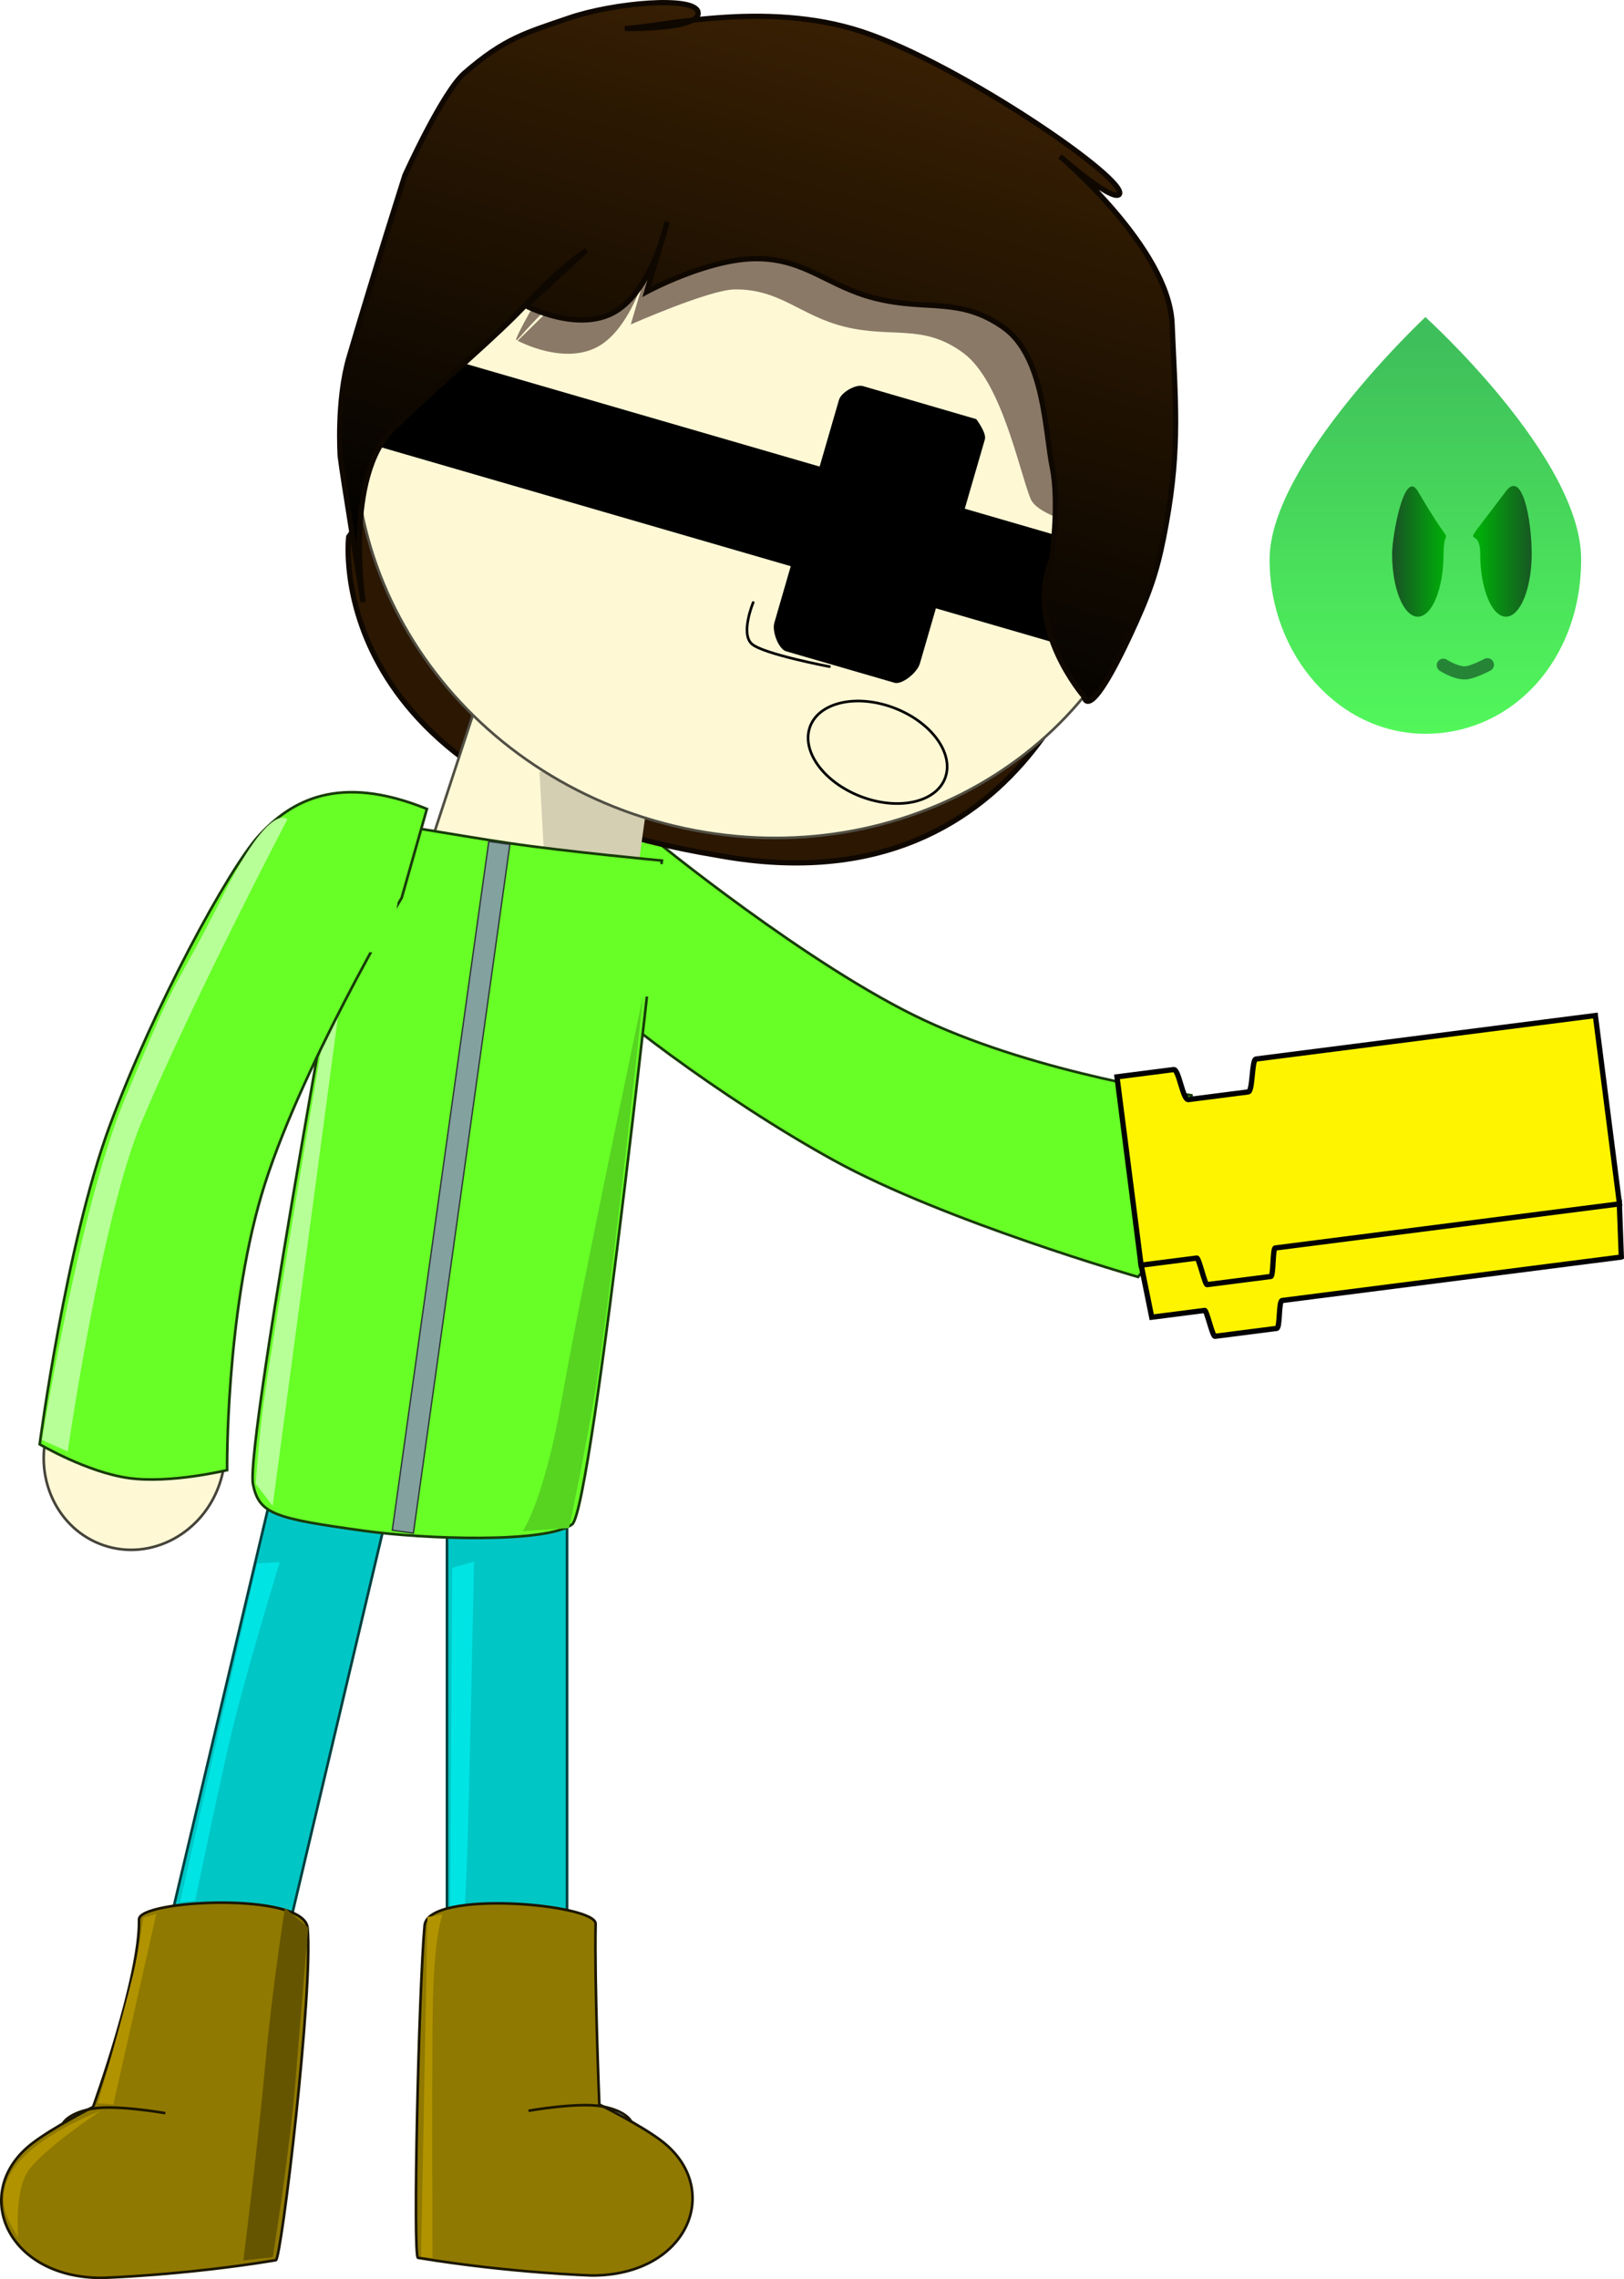 <svg version="1.1" xmlns="http://www.w3.org/2000/svg" xmlns:xlink="http://www.w3.org/1999/xlink" width="309.056" height="433.457" viewBox="0,0,309.056,433.457"><defs><linearGradient x1="440.156" y1="66.474" x2="440.156" y2="140.835" gradientUnits="userSpaceOnUse" id="color-1"><stop offset="0" stop-color="#3fbf5b"/><stop offset="1" stop-color="#52f75b"/></linearGradient><linearGradient x1="450.593" y1="106.631" x2="460.387" y2="106.631" gradientUnits="userSpaceOnUse" id="color-2"><stop offset="0" stop-color="#00ab09"/><stop offset="1" stop-color="#185723"/></linearGradient><linearGradient x1="433.822" y1="106.631" x2="443.616" y2="106.631" gradientUnits="userSpaceOnUse" id="color-3"><stop offset="0" stop-color="#1a5125"/><stop offset="1" stop-color="#00ac09"/></linearGradient><linearGradient x1="337.881" y1="1.601" x2="301.571" y2="126.759" gradientUnits="userSpaceOnUse" id="color-4"><stop offset="0" stop-color="#3b2103"/><stop offset="1" stop-color="#000000"/></linearGradient></defs><g transform="translate(-168.899,-1.281)"><g data-paper-data="{&quot;isPaintingLayer&quot;:true}" fill-rule="nonzero" stroke-linejoin="miter" stroke-miterlimit="10" stroke-dasharray="" stroke-dashoffset="0" style="mix-blend-mode: normal"><g data-paper-data="{&quot;index&quot;:null,&quot;origRot&quot;:0}" stroke-width="0.5" stroke-linecap="butt"><path d="M406.319,234.902c-4.314,8.426 -15.061,11.546 -24.003,6.967c-8.942,-4.578 -12.694,-15.121 -8.38,-23.547c4.314,-8.426 15.061,-11.546 24.003,-6.967c8.942,4.578 12.694,15.121 8.38,23.547z" data-paper-data="{&quot;origPos&quot;:null}" fill="#fff8d5" stroke="#45433a"/><path d="M292.939,160.552c0,0 29.995,24.596 51.994,34.822c21.999,10.226 50.714,14.217 50.714,14.217c0,0 0.987,11.013 -1.275,18.705c-2.263,7.692 -8.884,15.837 -8.884,15.837c0,0 -36.786,-10.556 -57.881,-22.161c-21.095,-11.605 -45.123,-29.752 -50.413,-36.331c-5.648,-7.025 -9.454,-16.754 -0.245,-32.338z" data-paper-data="{&quot;origRot&quot;:0,&quot;origPos&quot;:null}" fill="#67ff26" stroke="#183b09"/></g><path d="M196.305,387.77l26.332,-111.129l22.841,0.14l-26.332,111.129z" data-paper-data="{&quot;origRot&quot;:0,&quot;index&quot;:null}" fill="#00c7c6" stroke="#004040" stroke-width="0.5" stroke-linecap="butt"/><g data-paper-data="{&quot;index&quot;:null}" stroke="#1b1600" stroke-width="0.5"><path d="M221.397,431.127c-17.478,2.891 -33.141,3.361 -33.141,3.361c-18.378,0 -24.984,-16.578 -13.215,-25.584c4.025,-3.081 11.577,-6.928 11.577,-6.928c0,0 8.981,-24.702 8.739,-35.659c-0.083,-3.751 31.441,-5.286 32.076,1.612c1.102,11.973 -5.016,63.03 -6.035,63.199z" data-paper-data="{&quot;origPos&quot;:null}" fill="#907900" stroke-linecap="butt"/><path d="M180.892,405.093c0,0 0.91,-1.879 5.368,-2.749c4.457,-0.869 13.908,0.787 13.908,0.787" data-paper-data="{&quot;origPos&quot;:null}" fill="none" stroke-linecap="round"/></g><path d="M203.164,362.979l14.651,-64.368l4.323,-0.24c0,0 -5.917,19.196 -8.936,31.478c-2.198,8.94 -7.156,32.891 -7.156,32.891z" fill="#00e4e4" stroke="none" stroke-width="0" stroke-linecap="butt"/><path d="M305.671,163.987c-76.387,-12.566 -70.409,-60.624 -70.409,-60.624c0,0 23.879,-34.723 66.76,-28.75c42.882,5.973 77.23,41.003 77.23,41.003c0,0 -12.174,59.545 -73.582,48.371z" data-paper-data="{&quot;index&quot;:null,&quot;origRot&quot;:0}" fill="#2b1702" stroke="#0f0801" stroke-width="1" stroke-linecap="butt"/><path d="M253.967,397.599v-117.538h22.841v117.538z" data-paper-data="{&quot;index&quot;:null}" fill="#00c7c6" stroke="#004040" stroke-width="0.5" stroke-linecap="butt"/><path d="M254.58,365.468l0.359,-66.013l4.169,-1.171c0,0 -0.987,48.067 -1.31,55.979c-0.133,3.242 -0.456,10.346 -0.456,10.346z" data-paper-data="{&quot;origRot&quot;:0}" fill="#00e4e4" stroke="none" stroke-width="0" stroke-linecap="butt"/><g data-paper-data="{&quot;index&quot;:null}" stroke="#1b1600" stroke-width="0.5"><path d="M248.447,430.672c-1.019,-0.169 0.153,-51.225 1.255,-63.199c0.635,-6.897 32.628,-4.082 32.545,-0.33c-0.242,10.956 0.709,34.377 0.709,34.377c0,0 7.822,3.848 11.848,6.928c11.769,9.007 5.162,25.584 -13.215,25.584c0,0 -15.663,-0.47 -33.141,-3.361z" data-paper-data="{&quot;origPos&quot;:null}" fill="#907900" stroke-linecap="butt"/><path d="M269.676,402.676c0,0 9.45,-1.656 13.908,-0.787c4.458,0.869 5.368,2.749 5.368,2.749" data-paper-data="{&quot;origPos&quot;:null}" fill="none" stroke-linecap="round"/></g><path d="M249.501,165.87c0,0 2.637,-8.042 4.325,-13.189c3.242,-9.886 8.307,-25.333 8.307,-25.333l33.569,11.007l-12.631,38.522z" data-paper-data="{&quot;index&quot;:null,&quot;origRot&quot;:0}" fill="#fff8d5" stroke="#514f44" stroke-width="0.5" stroke-linecap="butt"/><path d="M292.219,152.752l-2.016,14.473l-17.673,-1.706l-0.965,-17.549z" data-paper-data="{&quot;index&quot;:null,&quot;origRot&quot;:0}" fill="#d4ceb2" stroke="#000000" stroke-width="0" stroke-linecap="butt"/><path d="M237.351,157.202c5.819,0.607 18.057,2.888 28.592,4.452c10.535,1.564 28.915,3.296 28.915,3.296c0,0 -13.148,123.34 -17.076,126.23c-4.945,3.638 -28.029,2.848 -39.684,1.224c-17.02,-2.371 -19.854,-3.167 -21.046,-8.801c-1.643,-7.763 20.3,-126.401 20.3,-126.401z" data-paper-data="{&quot;index&quot;:null,&quot;origRot&quot;:0}" fill="#67ff26" stroke="#183b09" stroke-width="0.5" stroke-linecap="butt"/><path d="M243.554,292.299l18.365,-130.991l4.015,0.559c0,0 -8.524,60.804 -13.979,99.722c-1.867,13.318 -4.386,31.27 -4.386,31.27z" data-paper-data="{&quot;index&quot;:null,&quot;origRot&quot;:0}" fill="#82a19f" stroke="#2b3434" stroke-width="0.25" stroke-linecap="butt"/><path d="M284.844,190.169l3.496,-25.096l11.115,0.942l1.022,25.547z" data-paper-data="{&quot;index&quot;:null,&quot;origRot&quot;:0}" fill="#67ff26" stroke="none" stroke-width="0" stroke-linecap="butt"/><path d="M217.565,283.462c0,0 0.699,-9.492 1.51,-15.316c2.434,-17.475 14.103,-86.069 14.103,-86.069l1.669,0.406l-14.061,105.17z" data-paper-data="{&quot;origRot&quot;:0}" fill="#b7ff97" stroke="none" stroke-width="0" stroke-linecap="butt"/><path d="M187.518,401.271c0,0 4.335,-14.765 6.803,-24.831c0.907,-3.7 1.844,-10.441 1.844,-10.441l2.47,-0.721l-8.166,36.233z" fill="#b19300" stroke="none" stroke-width="0" stroke-linecap="butt"/><path d="M171.22,414.137c4.303,-6.753 16.813,-11.409 16.813,-11.409c0,0 -11.286,7.499 -13.93,11.649c-2.644,4.15 -1.681,14.11 -1.681,12.85c0,-1.26 -5.504,-6.337 -1.201,-13.09z" fill="#b19300" stroke="none" stroke-width="0" stroke-linecap="butt"/><path d="M249.038,430.47l1.201,-64.608l2.882,-0.48c0,0 -1.605,3.468 -1.863,17.525c-0.21,11.438 -0.058,47.803 -0.058,47.803z" fill="#b19300" stroke="none" stroke-width="0" stroke-linecap="butt"/><path d="M215.207,431.173c0,0 2.85,-22.671 4.181,-37.366c1.33,-14.695 3.738,-29.644 3.738,-29.644l4.433,3.706c0,0 -1.53,17.647 -2.413,28.941c-1.029,13.17 -4.339,33.746 -4.339,33.746z" fill="#665500" stroke="none" stroke-width="0" stroke-linecap="butt"/><path d="M268.374,292.473c0,0 4.058,-5.752 7.449,-25.154c3.608,-20.648 15.48,-76.775 15.48,-76.775c0,0 -4.452,42.407 -8.216,69.423c-1.746,12.533 -5.901,31.915 -5.901,31.915z" data-paper-data="{&quot;origRot&quot;:0}" fill="#56d420" stroke="none" stroke-width="0" stroke-linecap="butt"/><g><path d="M410.51,107.659c0,-18.322 29.646,-46.079 29.646,-46.079c0,0 29.646,26.755 29.646,46.079c0,19.324 -13.273,33.175 -29.646,33.175c-16.373,0 -29.646,-14.853 -29.646,-33.175z" data-paper-data="{&quot;origPos&quot;:null,&quot;index&quot;:null}" fill="url(#color-1)" stroke="#0066ff" stroke-width="0" stroke-linecap="butt"/><g data-paper-data="{&quot;index&quot;:null}"><g data-paper-data="{&quot;origPos&quot;:null}" stroke="#ffffff" stroke-width="0" stroke-linecap="butt"><path d="M455.49,118.566c-2.704,0 -4.897,-5.343 -4.897,-11.935c0,-6.591 -5.239,1.565 4.897,-11.935c3.084,-4.107 4.897,5.343 4.897,11.935c0,6.591 -2.192,11.935 -4.897,11.935z" data-paper-data="{&quot;origPos&quot;:null,&quot;index&quot;:null}" fill="url(#color-2)"/><path d="M438.719,118.566c-2.704,0 -4.897,-5.343 -4.897,-11.935c0,-3.35 2.296,-16.363 4.897,-11.935c7.636,13 4.897,5.343 4.897,11.935c0,6.591 -2.192,11.935 -4.897,11.935z" data-paper-data="{&quot;origPos&quot;:null,&quot;index&quot;:null}" fill="url(#color-3)"/></g><path d="M451.955,127.703c0,0 -2.88,1.532 -4.241,1.547c-1.912,0.021 -4.146,-1.453 -4.146,-1.453" data-paper-data="{&quot;origPos&quot;:null}" fill="none" stroke="#268436" stroke-width="2.5" stroke-linecap="round"/></g></g><g data-paper-data="{&quot;origRot&quot;:0}"><path d="M387.817,109.678c-11.093,38.237 -53.366,59.578 -94.42,47.668c-41.054,-11.91 -65.342,-52.562 -54.25,-90.799c11.093,-38.237 53.366,-59.578 94.42,-47.668c41.054,11.91 65.342,52.562 54.25,90.799z" data-paper-data="{&quot;index&quot;:null}" fill="#fff8d5" stroke="#514f44" stroke-width="0.5" stroke-linecap="butt"/><path d="M373.707,86.868l16.232,16.991c0,0 -22.737,-2.299 -24.932,-7.756c-2.195,-5.457 -5.51,-22.326 -12.782,-27.689c-7.684,-5.667 -13.463,-2.736 -22.655,-5.012c-8.358,-2.069 -12.222,-7.192 -20.881,-7.077c-4.818,0.064 -19.75,6.66 -19.75,6.66l3.914,-13.299c0,0 -2.914,12.872 -9.55,17.151c-6.637,4.279 -15.878,-0.758 -15.878,-0.758l10.943,-10.736c0,0 -4.915,3.56 -10.563,10.066c-5.648,6.506 25.467,-44.594 29.481,-48.316c7.251,-6.725 56.289,24.628 69.102,27.422c8.718,1.901 7.321,42.351 7.321,42.351z" data-paper-data="{&quot;index&quot;:null}" fill="#8a7967" stroke="#000000" stroke-width="0" stroke-linecap="butt"/><path d="M236.267,84.848l5.497,-18.948l144.783,42.003l-5.497,18.948z" data-paper-data="{&quot;index&quot;:null}" fill="#000000" stroke="#000000" stroke-width="0" stroke-linecap="butt"/><path d="M369.166,90.211c-1.381,-6.613 -1.435,-21.143 -9.33,-26.687c-8.343,-5.858 -14.469,-3.028 -24.358,-5.506c-8.99,-2.253 -13.233,-7.485 -22.5,-7.547c-9.268,-0.062 -21.008,6.295 -21.008,6.295l3.918,-13.298c0,0 -2.856,12.889 -9.874,17.057c-7.018,4.168 -17.015,-1.087 -17.015,-1.087l11.496,-10.575c0,0 -5.189,3.481 -11.103,9.91c-5.914,6.429 -15.947,14.653 -25.54,23.889c-9.593,9.236 -5.839,33.145 -5.839,33.145c0,0 -4.093,-25.036 -4.361,-27.71c-0.028,-0.28 -0.714,-10.755 1.675,-18.875c4.879,-16.586 10.632,-34.596 10.632,-34.596c0,0 7.115,-15.788 11.336,-19.45c7.625,-6.616 11.567,-7.613 19.926,-10.48c8.359,-2.867 23.793,-4.262 24.51,-1.14c0.78,3.399 -14.042,3.153 -13.947,3.151c6.007,-0.146 26.478,-5.513 45.078,0.574c18.6,6.087 51.403,28.544 49.005,31.025c-1.583,1.232 -11.234,-7.291 -11.234,-7.291c0,0 20.716,17.454 21.317,31.806c0.622,14.846 1.531,23.344 -1.096,37.969c-1.355,7.543 -2.565,11.749 -5.712,18.737c-9.226,20.488 -9.944,14.222 -9.944,14.222c0,0 -11.544,-13.227 -6.154,-26.114c0,0 1.502,-10.809 0.122,-17.422z" data-paper-data="{&quot;index&quot;:null}" fill="url(#color-4)" stroke="#0f0801" stroke-width="1" stroke-linecap="butt"/><path d="M343.96,127.461c-0.53,1.826 -3.461,4.068 -4.807,3.677c-4.039,-1.172 -20.672,-5.997 -20.672,-5.997c-1.365,-0.396 -2.718,-3.704 -2.219,-5.424c1.498,-5.163 7.498,-25.845 12.297,-42.387c0.412,-1.42 3.189,-3.02 4.554,-2.624c8.599,2.495 21.573,6.287 21.573,6.287c0,0 1.993,2.629 1.642,3.839c-4.829,16.647 -10.778,37.152 -12.367,42.629z" data-paper-data="{&quot;index&quot;:null}" fill="#000000" stroke="#00360a" stroke-width="0" stroke-linecap="butt"/><path d="M326.747,128.057c0,0 -12.435,-2.347 -14.726,-4.272c-2.291,-1.925 0.215,-7.92 0.215,-7.92" fill="none" stroke="#000000" stroke-width="0.5" stroke-linecap="round"/></g><g data-paper-data="{&quot;origRot&quot;:0}" stroke-linecap="butt"><g data-paper-data="{&quot;index&quot;:null,&quot;origRot&quot;:0}" stroke-width="0.5"><path d="M188.679,295.185c-8.974,-3.014 -13.656,-13.177 -10.458,-22.701c3.198,-9.523 13.066,-14.801 22.04,-11.787c8.974,3.014 13.656,13.177 10.458,22.701c-3.198,9.523 -13.066,14.801 -22.04,11.787z" data-paper-data="{&quot;origPos&quot;:null}" fill="#fff8d5" stroke="#45433a"/><path d="M245.349,172.012c0,0 -19.864,33.318 -26.707,56.593c-6.842,23.275 -6.521,52.264 -6.521,52.264c0,0 -10.744,2.613 -18.687,1.519c-7.943,-1.094 -16.982,-6.431 -16.982,-6.431c0,0 4.971,-37.947 13.311,-60.532c8.341,-22.586 22.714,-49.044 28.434,-55.253c6.108,-6.629 15.163,-11.84 31.943,-5.049z" data-paper-data="{&quot;origRot&quot;:0,&quot;origPos&quot;:null}" fill="#67ff26" stroke="#183b09"/></g><path d="M176.887,275.111c0,0 7.178,-44.091 15.648,-64.498c11.28,-27.175 8.633,-18.839 18.95,-39.307c9.064,-17.981 12.09,-14.178 12.09,-14.178c0,0 -17.527,33.385 -27.671,57.369c-7.724,18.262 -14.113,62.831 -14.113,62.831z" data-paper-data="{&quot;origRot&quot;:0}" fill="#b7ff97" stroke="none" stroke-width="0"/></g><path d="M226.796,180.625l8.49,-23.295l10.988,3.279l-3.106,22.297z" data-paper-data="{&quot;index&quot;:null,&quot;origRot&quot;:0}" fill="#67ff26" stroke="none" stroke-width="0" stroke-linecap="butt"/><g data-paper-data="{&quot;origRot&quot;:0,&quot;index&quot;:null}" fill="#fff400" stroke="#000000" stroke-width="1" stroke-linecap="butt"><path d="M477.443,240.345c0,0 -40.482,5.184 -64.55,8.267c-0.698,0.089 -0.358,5.218 -1.027,5.304c-4.887,0.626 -8.982,1.15 -11.753,1.505c-0.475,0.061 -1.563,-4.972 -1.958,-4.921c-4.951,0.634 -10.074,1.29 -10.074,1.29l-2.062,-10.176l91.042,-11.66l0.383,10.391z" data-paper-data="{&quot;origRot&quot;:0}"/><path d="M477.096,230.234c0,0 -48.718,6.239 -65.524,8.392c-0.485,0.062 -0.314,5.35 -0.823,5.415c-4.414,0.565 -7.437,0.952 -12.126,1.553c-0.441,0.056 -1.545,-5.111 -1.975,-5.056c-6.233,0.798 -10.593,1.357 -10.593,1.357l-4.587,-35.82c0,0 5.191,-0.665 10.78,-1.381c1.012,-0.13 1.72,5.848 2.817,5.707c5.49,-0.703 6.063,-0.776 11.38,-1.457c0.901,-0.115 0.637,-6.149 1.474,-6.257c16.706,-2.14 64.591,-8.272 64.591,-8.272z" data-paper-data="{&quot;origRot&quot;:0}"/></g><path d="M348.741,149.304c-1.791,4.637 -8.986,6.177 -16.069,3.441c-7.084,-2.736 -11.374,-8.713 -9.583,-13.35c1.791,-4.637 8.986,-6.177 16.069,-3.441c7.084,2.736 11.374,8.713 9.583,13.35z" data-paper-data="{&quot;origRot&quot;:0}" fill="none" stroke="#000000" stroke-width="0.5" stroke-linecap="butt"/></g></g></svg>